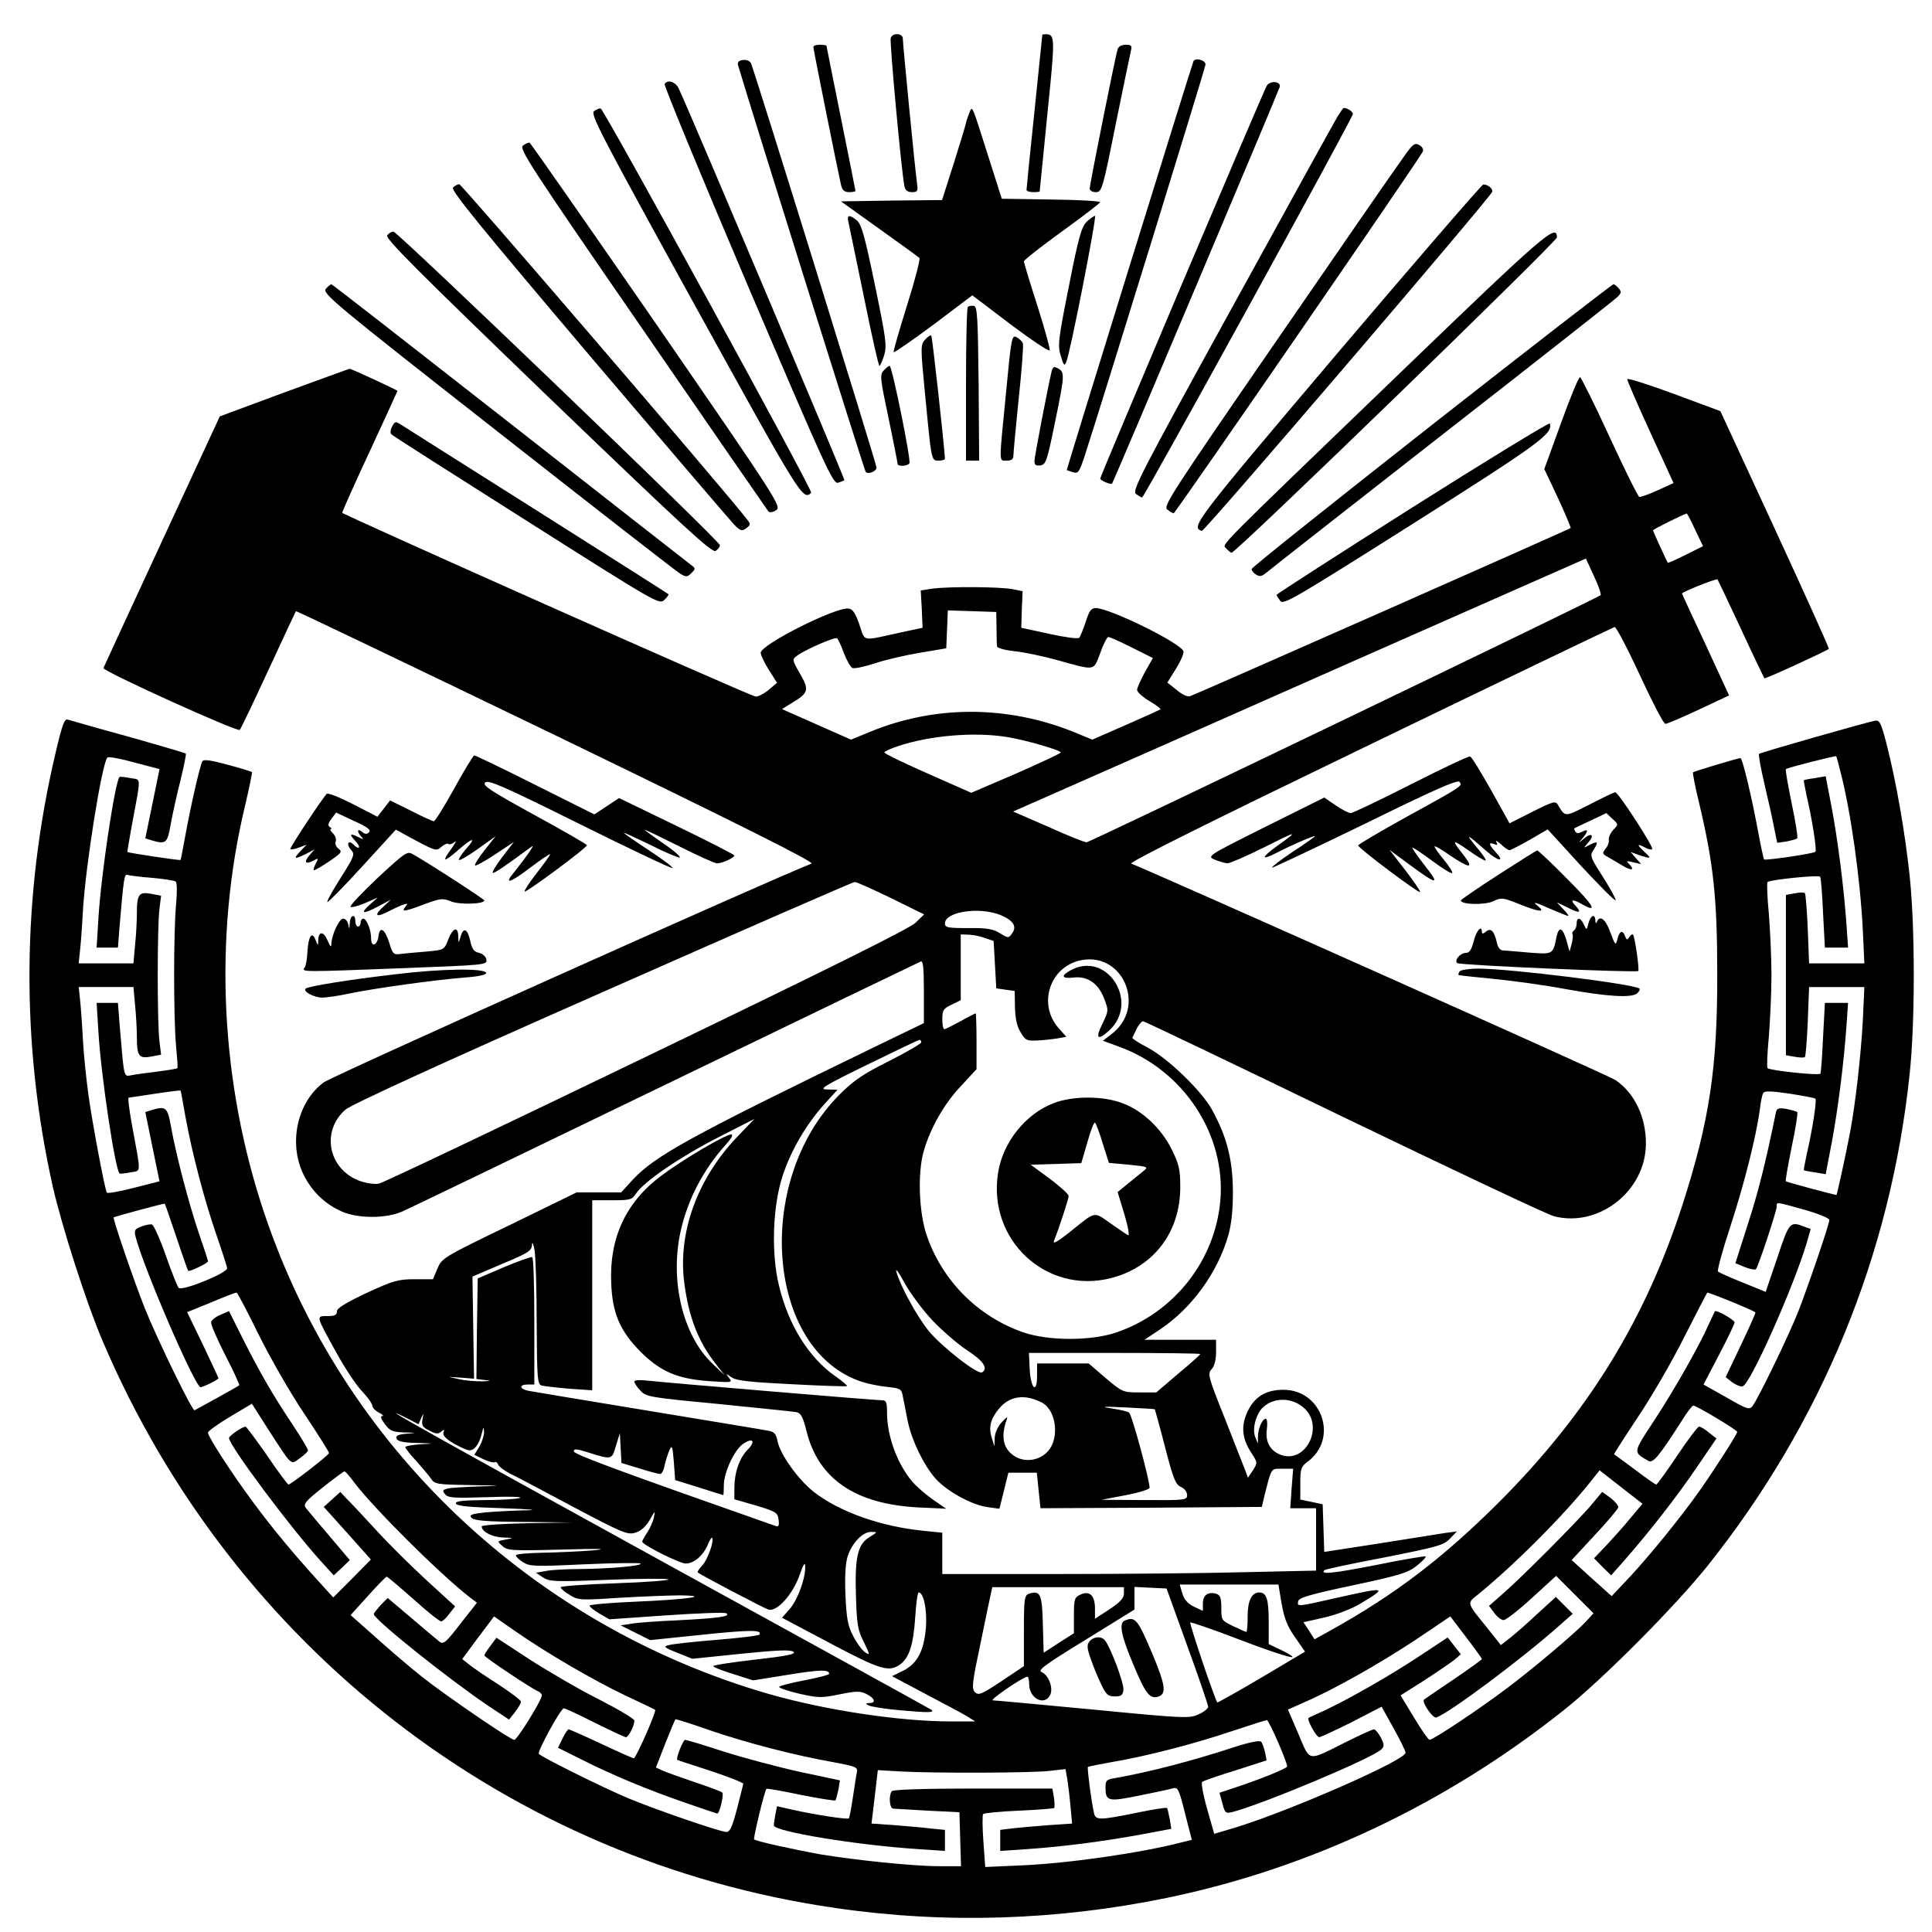 <?xml version="1.0" standalone="no"?>
<!DOCTYPE svg PUBLIC "-//W3C//DTD SVG 20010904//EN"
 "http://www.w3.org/TR/2001/REC-SVG-20010904/DTD/svg10.dtd">
<svg version="1.0" xmlns="http://www.w3.org/2000/svg"
 width="734pt" height="734pt" viewBox="0 0 734 734"
 preserveAspectRatio="xMidYMid meet">
<g transform="translate(0,734) scale(0.1,-0.1)"
fill="#000000" stroke="none">
<path d="M3384 7196 c-5 -13 41 -510 52 -563 3 -16 12 -23 29 -23 21 0 23 4
19 33 -7 47 -54 529 -54 550 0 21 -38 24 -46 3z"/>
<path d="M3960 7208 c0 -2 -14 -133 -30 -292 -17 -159 -30 -293 -30 -297 0 -5
11 -9 25 -9 14 0 25 1 25 3 0 1 13 132 29 292 30 295 30 304 -6 305 -7 0 -13
-1 -13 -2z"/>
<path d="M3090 7162 c0 -10 96 -486 105 -524 5 -21 13 -28 31 -28 13 0 24 2
24 5 0 2 -25 127 -55 276 -30 149 -55 273 -55 275 0 2 -11 4 -25 4 -14 0 -25
-4 -25 -8z"/>
<path d="M4246 7153 c-9 -29 -106 -514 -106 -529 0 -8 10 -14 23 -14 23 0 26
9 76 259 29 142 55 268 58 280 4 17 1 21 -20 21 -16 0 -28 -7 -31 -17z"/>
<path d="M2822 7112 c-16 -2 -21 -9 -18 -20 63 -211 480 -1539 485 -1545 10
-10 41 2 41 17 0 13 -466 1514 -477 1536 -5 9 -18 14 -31 12z"/>
<path d="M4534 7107 c-12 -33 -483 -1551 -481 -1553 1 -1 12 -4 24 -8 19 -6
23 0 42 56 62 190 461 1482 461 1493 0 17 -40 27 -46 12z"/>
<path d="M2525 7021 c-3 -6 139 -350 316 -766 298 -698 324 -755 343 -749 12
4 23 8 24 10 3 2 -576 1372 -629 1487 -12 26 -42 36 -54 18z"/>
<path d="M4812 7013 c-20 -38 -632 -1482 -632 -1491 0 -8 42 -25 45 -19 9 14
635 1496 637 1507 5 22 -39 25 -50 3z"/>
<path d="M2257 6918 c-15 -12 24 -86 383 -738 403 -730 410 -743 442 -712 7 7
-786 1455 -800 1460 -4 1 -15 -3 -25 -10z"/>
<path d="M3681 6907 c-6 -16 -11 -31 -11 -34 0 -3 -20 -70 -45 -149 l-46 -144
-192 -2 -192 -3 145 -104 c80 -57 149 -107 153 -111 4 -4 -17 -85 -47 -180
-30 -96 -53 -176 -51 -178 2 -3 71 45 152 105 l147 111 145 -110 c80 -60 147
-105 149 -99 2 6 -19 82 -47 170 -28 87 -51 163 -51 168 0 5 65 56 145 114 79
57 144 107 145 111 0 4 -84 9 -187 10 l-187 3 -51 160 c-66 207 -60 196 -74
162z"/>
<path d="M5082 6898 c-11 -18 -192 -346 -402 -728 -351 -638 -380 -695 -364
-707 10 -7 20 -13 23 -13 8 0 801 1443 801 1457 0 9 -21 23 -35 23 -2 0 -12
-15 -23 -32z"/>
<path d="M1987 6787 c-16 -11 24 -74 454 -697 259 -377 475 -689 479 -694 5
-4 18 -2 29 6 20 14 7 35 -454 704 -262 379 -479 690 -483 692 -4 1 -16 -4
-25 -11z"/>
<path d="M5328 6737 c-25 -34 -240 -345 -478 -691 -404 -586 -432 -630 -415
-642 10 -8 21 -14 24 -14 7 1 939 1354 947 1375 3 7 -3 18 -14 24 -18 10 -25
4 -64 -52z"/>
<path d="M1721 6627 c-8 -11 104 -148 515 -633 289 -340 538 -631 553 -647 24
-24 29 -26 46 -14 18 14 18 15 -1 39 -110 139 -1080 1268 -1089 1268 -7 0 -18
-6 -24 -13z"/>
<path d="M5081 5998 c-545 -643 -558 -661 -515 -675 10 -3 1095 1265 1103
1288 4 12 -17 29 -34 28 -5 0 -255 -289 -554 -641z"/>
<path d="M3223 6498 c3 -13 29 -141 59 -285 29 -145 56 -263 59 -263 3 0 11
18 18 40 11 37 7 64 -35 267 -38 184 -51 230 -68 245 -29 24 -39 22 -33 -4z"/>
<path d="M4129 6498 c-20 -20 -31 -56 -68 -245 -41 -205 -43 -226 -31 -265 11
-37 14 -40 21 -23 15 34 117 555 109 555 -4 0 -18 -10 -31 -22z"/>
<path d="M1471 6446 c-9 -11 109 -129 610 -612 514 -494 624 -596 638 -587 9
6 16 15 16 22 0 15 -1225 1191 -1240 1191 -7 0 -18 -6 -24 -14z"/>
<path d="M5320 5924 c-723 -696 -676 -649 -661 -668 8 -9 17 -16 20 -16 17 0
1236 1182 1236 1198 0 55 -48 13 -595 -514z"/>
<path d="M1238 6243 c-15 -17 29 -54 653 -543 368 -289 680 -532 694 -540 22
-13 26 -13 42 3 16 16 16 18 -2 31 -11 8 -321 251 -690 540 -369 289 -673 526
-676 526 -3 0 -13 -8 -21 -17z"/>
<path d="M5438 5724 c-375 -295 -683 -540 -683 -546 0 -6 8 -16 17 -21 13 -8
21 -7 35 4 10 9 311 245 668 524 358 279 659 516 669 526 16 15 17 21 6 33 -7
9 -16 16 -20 16 -5 0 -316 -241 -692 -536z"/>
<path d="M3677 6174 c-4 -4 -7 -137 -7 -296 l0 -288 25 0 25 0 -2 292 c-3 255
-5 293 -18 296 -9 1 -19 0 -23 -4z"/>
<path d="M3515 6050 c-18 -20 -18 -27 -1 -203 25 -261 24 -257 52 -257 13 0
24 3 24 8 -2 44 -48 464 -52 467 -3 3 -13 -4 -23 -15z"/>
<path d="M3822 5847 c-27 -275 -28 -257 3 -257 17 0 25 5 25 18 0 10 9 107 20
216 12 110 19 205 16 212 -3 7 -13 17 -24 23 -18 9 -20 -1 -40 -212z"/>
<path d="M3357 5932 c-15 -16 -13 -30 19 -182 19 -90 34 -168 34 -172 0 -11
38 -10 45 2 7 11 -66 370 -75 370 -4 0 -14 -8 -23 -18z"/>
<path d="M3995 5928 c-16 -69 -65 -324 -65 -340 0 -14 6 -19 23 -16 20 3 25
16 54 158 38 184 39 196 13 210 -16 9 -20 7 -25 -12z"/>
<path d="M1080 5849 l-245 -91 -220 -475 c-121 -261 -221 -478 -222 -481 -5
-11 509 -244 518 -235 4 4 53 107 109 228 56 121 103 221 104 223 2 2 448
-212 991 -474 706 -342 981 -480 968 -485 -165 -65 -1820 -807 -1853 -831
-101 -75 -135 -231 -77 -350 32 -65 81 -112 146 -141 62 -27 169 -27 231 1 25
11 475 228 1000 482 525 254 961 464 968 467 9 4 12 -23 12 -114 l0 -120 -182
-88 c-707 -343 -840 -416 -926 -509 l-42 -46 -85 0 -84 0 -256 -125 c-251
-121 -256 -125 -273 -164 l-17 -41 -69 0 c-63 0 -81 -5 -183 -52 -80 -38 -113
-58 -113 -70 0 -14 -8 -18 -36 -18 -44 0 -45 4 34 -139 31 -57 75 -123 96
-145 22 -23 40 -48 40 -56 1 -8 12 -20 26 -27 14 -7 19 -13 12 -13 -8 0 -5
-10 10 -30 19 -26 29 -30 72 -32 50 -1 50 -2 9 -5 -32 -3 -41 -8 -36 -19 4
-10 25 -15 77 -16 70 -2 70 -2 14 -5 -32 -2 -58 -7 -58 -11 0 -4 18 -28 41
-52 22 -25 48 -55 56 -67 14 -22 23 -23 152 -25 119 -2 124 -3 36 -5 -55 -2
-111 -5 -123 -8 -21 -5 -22 -8 -11 -22 12 -14 34 -15 159 -11 80 3 136 2 125
-3 -11 -4 -71 -8 -133 -8 -86 -1 -113 -4 -110 -13 3 -10 52 -14 179 -18 110
-4 140 -7 83 -8 -50 -1 -119 -5 -153 -8 -50 -6 -59 -9 -50 -20 9 -11 55 -15
198 -16 l186 -2 -172 -3 c-95 -2 -173 -7 -173 -12 0 -20 40 -41 81 -42 42 -2
42 -2 10 -8 -33 -6 -33 -6 -13 -24 19 -18 36 -19 229 -14 139 4 178 3 118 -3
-49 -4 -136 -8 -192 -9 -57 -1 -103 -5 -103 -10 0 -5 12 -17 27 -26 25 -16 43
-17 232 -8 113 5 210 6 214 3 10 -9 -118 -20 -232 -21 -47 0 -104 -3 -125 -7
l-40 -7 27 -18 c25 -16 45 -17 245 -9 119 5 223 5 231 2 8 -4 -81 -11 -197
-15 -117 -4 -212 -11 -212 -15 0 -5 15 -18 34 -29 33 -21 40 -21 192 -11 88 5
191 9 229 9 123 -2 21 -16 -171 -24 -96 -4 -174 -11 -174 -15 0 -5 17 -18 37
-30 l38 -22 215 15 c118 8 221 12 229 8 20 -12 -30 -19 -189 -27 -74 -3 -152
-9 -173 -13 l-39 -6 56 -28 56 -28 194 20 c182 19 233 20 221 1 -2 -4 -75 -13
-162 -20 -87 -7 -169 -16 -182 -20 -22 -5 -19 -9 32 -29 l57 -23 184 19 c138
14 188 16 200 8 12 -9 -21 -16 -144 -30 -88 -10 -160 -21 -160 -25 0 -4 34
-17 76 -30 l75 -24 131 21 c122 20 158 21 158 4 0 -4 -43 -15 -95 -25 -52 -10
-95 -21 -95 -25 0 -4 35 -16 78 -26 72 -16 83 -16 152 -2 65 13 78 13 102 1
32 -16 37 -34 11 -34 -15 -1 -16 -2 -3 -9 8 -5 65 -14 125 -19 101 -9 126 -9
114 2 -2 2 -456 252 -1009 556 -881 485 -1139 629 -982 551 l42 -22 10 23 c10
21 10 21 5 -4 -4 -23 0 -30 26 -43 24 -13 34 -14 45 -4 12 10 13 9 9 -3 -4
-11 8 -24 39 -42 24 -14 51 -26 59 -26 20 0 38 24 47 63 7 27 8 28 9 7 0 -14
-8 -39 -18 -56 l-19 -31 35 -17 c19 -9 38 -14 43 -11 4 3 10 -2 13 -10 4 -8
23 -22 44 -33 21 -10 129 -67 241 -127 185 -98 206 -107 235 -98 21 6 39 21
55 48 21 37 22 38 16 10 -3 -16 -15 -42 -25 -57 -10 -15 -19 -31 -19 -35 0
-12 142 -83 165 -83 31 0 65 29 82 67 8 20 16 33 18 31 10 -9 -16 -82 -36
-104 -12 -13 -21 -26 -18 -28 10 -9 248 -134 268 -141 32 -10 93 57 119 132
14 41 21 50 21 32 2 -44 -29 -128 -59 -162 l-29 -33 183 -97 c189 -100 222
-111 265 -81 35 25 51 75 58 179 3 52 9 95 13 95 19 0 32 -64 28 -129 -7 -92
-32 -140 -86 -168 l-43 -21 128 -68 c70 -37 142 -75 158 -85 l30 -19 -91 0
c-195 0 -475 42 -692 104 -901 260 -1619 941 -1916 1821 -169 499 -196 1052
-75 1554 16 68 28 126 26 128 -3 2 -44 15 -93 28 -63 17 -90 21 -95 13 -9 -15
-44 -167 -65 -283 -9 -49 -17 -91 -18 -92 -2 -3 -199 27 -202 30 -1 1 7 47 17
102 36 193 36 171 -6 179 -20 4 -39 6 -41 4 -17 -18 -70 -370 -80 -535 l-7
-113 40 0 41 0 6 78 c16 187 18 203 31 198 7 -2 49 -8 93 -11 44 -4 84 -10 89
-14 6 -3 6 -38 2 -86 -10 -104 -10 -438 0 -540 4 -44 7 -81 5 -83 -1 -2 -35
-8 -76 -13 -40 -5 -85 -11 -99 -14 -30 -5 -27 -16 -45 198 l-6 77 -41 0 -40 0
7 -112 c10 -166 63 -518 80 -536 2 -2 21 0 41 4 42 8 42 -13 6 182 -10 56 -16
102 -12 102 3 0 49 7 101 15 52 8 95 13 96 12 1 -1 9 -45 18 -97 26 -142 70
-310 116 -445 23 -66 42 -126 43 -133 2 -18 -171 -88 -184 -75 -5 5 -27 60
-49 123 -22 63 -46 116 -53 118 -7 2 -26 -2 -41 -8 -24 -9 -27 -14 -21 -38 29
-116 226 -572 247 -572 10 0 68 29 68 34 0 2 -27 59 -59 127 l-60 124 91 37
c50 21 93 38 97 37 3 0 41 -72 84 -160 43 -87 121 -223 173 -300 52 -78 94
-145 94 -149 0 -8 -145 -120 -154 -120 -3 0 -40 49 -81 110 -42 60 -79 110
-82 110 -12 0 -63 -35 -63 -43 0 -28 232 -339 348 -467 l50 -55 31 29 30 29
-77 91 c-43 50 -83 98 -90 107 -11 15 -2 25 64 78 42 33 79 61 83 61 3 0 21
-20 39 -45 74 -97 320 -342 435 -432 l29 -22 -63 -80 c-53 -69 -64 -79 -78
-69 -9 7 -57 47 -107 90 l-91 77 -27 -27 c-14 -16 -26 -31 -26 -34 0 -20 283
-246 434 -348 l80 -53 23 29 c12 16 23 34 22 39 0 6 -38 34 -83 64 -46 29 -96
63 -112 76 l-28 22 60 81 61 81 79 -55 c117 -82 299 -188 421 -246 60 -28 110
-52 112 -54 6 -5 -73 -184 -81 -184 -4 0 -60 25 -124 55 -64 30 -120 55 -124
55 -3 0 -14 -16 -23 -35 l-17 -35 88 -44 c121 -61 256 -117 396 -165 65 -23
120 -41 121 -41 9 0 26 73 19 80 -5 4 -52 22 -104 39 -52 18 -107 37 -122 44
l-26 12 35 90 c20 50 37 91 39 93 1 2 61 -17 132 -42 138 -47 317 -94 469
-121 86 -16 93 -19 88 -39 -2 -11 -9 -55 -15 -96 -6 -41 -13 -76 -15 -78 -5
-6 -137 15 -216 33 l-57 13 -6 -30 c-3 -17 -6 -36 -6 -43 0 -23 315 -75 548
-90 l102 -7 0 40 0 40 -52 5 c-29 4 -92 9 -140 13 l-87 6 5 42 c3 22 8 68 12
101 l7 60 85 -5 c126 -7 496 -6 566 2 l62 7 5 -28 c3 -15 9 -62 13 -103 l7
-76 -89 -6 c-49 -4 -110 -9 -136 -12 l-48 -6 0 -40 0 -40 103 7 c134 9 295 30
435 56 l112 21 -6 37 c-4 20 -8 38 -10 42 -1 3 -54 -5 -116 -18 -143 -29 -156
-29 -162 0 -11 48 -26 170 -23 174 2 2 44 10 93 19 130 22 312 69 454 117 69
23 129 42 133 42 8 0 77 -159 77 -176 0 -8 -111 -52 -206 -83 l-51 -17 11 -40
c9 -36 13 -39 35 -34 112 28 537 206 569 239 12 12 11 18 -2 45 -9 17 -21 31
-26 31 -6 0 -54 -22 -108 -49 -148 -74 -133 -76 -179 31 l-40 93 65 29 c113
49 282 145 420 236 l132 89 60 -79 c33 -43 60 -81 60 -83 0 -2 -48 -37 -107
-77 -60 -40 -110 -75 -113 -77 -10 -9 34 -73 47 -68 52 19 322 221 459 342
l59 52 -32 32 -32 32 -68 -62 c-37 -35 -84 -76 -104 -92 l-37 -29 -54 68 c-77
95 -76 90 -32 125 140 114 329 304 430 432 l31 39 82 -64 81 -63 -47 -56 c-25
-31 -67 -77 -92 -104 l-45 -47 32 -33 33 -32 52 59 c93 106 197 239 273 351
l75 110 -28 22 c-15 13 -32 23 -38 23 -5 0 -43 -50 -83 -110 -41 -61 -76 -110
-80 -110 -3 0 -39 25 -81 57 -42 31 -77 57 -79 58 -1 1 40 65 91 142 52 77
131 214 176 304 46 90 85 166 87 168 3 3 173 -66 183 -75 2 -1 -23 -57 -55
-124 l-58 -122 24 -19 c14 -10 32 -18 40 -16 28 4 193 375 244 545 l15 53 -25
9 c-54 21 -57 17 -102 -119 l-44 -129 -86 35 c-48 19 -90 38 -95 42 -4 4 17
81 47 172 52 159 98 341 112 445 3 28 9 56 13 62 5 8 33 7 100 -3 51 -8 95
-16 98 -19 6 -5 -12 -122 -33 -211 -7 -32 -12 -60 -11 -61 1 -1 20 -5 43 -8
l40 -7 23 120 c24 129 46 303 56 444 l6 87 -44 0 -44 0 -7 -131 c-3 -72 -8
-134 -10 -138 -5 -8 -192 12 -201 21 -3 3 -1 56 5 119 5 63 10 168 10 234 0
66 -5 171 -10 234 -6 63 -8 117 -5 120 9 9 196 28 200 20 3 -4 8 -66 11 -138
l7 -131 44 0 44 0 -6 88 c-10 140 -32 314 -56 443 l-23 120 -40 -7 c-23 -3
-42 -7 -43 -8 -1 -1 4 -29 11 -61 21 -89 39 -206 33 -211 -7 -7 -190 -34 -195
-29 -2 2 -12 48 -22 102 -25 135 -60 283 -68 283 -12 -1 -175 -50 -180 -54 -2
-3 8 -55 23 -116 55 -232 69 -362 69 -650 1 -357 -30 -559 -131 -874 -142
-440 -360 -794 -697 -1132 -215 -214 -394 -351 -646 -491 l-56 -31 -21 33 -21
32 80 18 c47 11 104 33 137 53 105 63 98 64 -89 22 -155 -35 -152 -35 -148
-13 2 13 46 26 207 60 178 38 208 47 243 74 21 17 37 33 34 36 -2 2 -88 -12
-190 -33 -164 -32 -213 -37 -194 -19 3 3 105 25 227 48 201 40 225 46 249 71
l27 28 -45 -6 c-25 -4 -138 -22 -252 -40 l-207 -32 -3 90 -3 91 -42 9 -43 9 0
62 c0 56 3 63 28 82 118 87 55 273 -92 273 -68 0 -111 -27 -138 -86 -24 -54
-19 -101 17 -155 23 -36 23 -36 5 -65 l-19 -28 -11 30 c-6 16 -41 104 -77 196
-63 158 -66 169 -50 186 11 12 17 36 17 65 l0 47 -136 0 -136 0 60 40 c119 80
216 212 258 355 12 42 18 93 18 170 -1 120 -23 207 -80 310 -40 72 -167 194
-242 234 -35 18 -62 36 -60 39 2 4 10 19 17 35 8 15 18 27 24 27 5 0 348 -164
763 -365 415 -200 774 -370 799 -376 170 -43 347 97 348 275 1 101 -43 194
-116 243 -24 17 -1743 784 -1839 822 -12 4 279 149 904 451 506 245 926 446
932 448 6 1 49 -81 96 -183 47 -101 90 -185 97 -185 6 0 63 24 127 54 l115 54
-89 193 c-50 106 -90 193 -90 194 0 6 131 58 135 54 2 -3 42 -87 89 -188 47
-102 88 -186 89 -188 4 -3 237 104 245 112 2 2 -90 206 -204 453 l-208 450
-175 65 c-97 36 -177 61 -179 57 -1 -4 38 -94 87 -201 l89 -194 -61 -28 c-33
-15 -64 -26 -69 -25 -5 2 -56 104 -113 228 -57 124 -108 226 -112 227 -5 2
-37 -76 -72 -173 l-64 -176 52 -110 c28 -61 50 -113 48 -114 -5 -5 -1424 -632
-1446 -639 -10 -3 -30 6 -51 24 l-35 28 33 53 c18 29 31 59 28 66 -12 32 -279
163 -333 164 -17 0 -25 -10 -38 -52 -10 -29 -21 -57 -25 -61 -4 -5 -55 2 -114
15 l-106 23 2 70 3 69 -40 8 c-51 9 -237 10 -300 2 l-47 -7 4 -71 3 -71 -80
-17 c-155 -34 -137 -38 -160 29 -15 43 -25 59 -41 61 -48 7 -334 -137 -334
-168 0 -9 14 -38 31 -65 l31 -49 -33 -28 c-19 -15 -41 -26 -49 -24 -33 7
-1570 692 -1570 698 0 4 47 110 105 234 58 125 105 228 105 229 0 3 -177 85
-182 84 -2 0 -113 -41 -248 -90z m5360 -521 l30 -63 -66 -33 c-36 -18 -67 -32
-68 -30 -14 28 -56 120 -56 123 0 4 111 59 128 64 2 1 16 -27 32 -61z m-359
-249 c-12 -12 -1940 -939 -1953 -939 -8 0 -73 26 -146 59 l-133 58 218 96
c120 53 610 269 1088 481 l870 384 31 -67 c17 -36 28 -69 25 -72z m-2295 -124
c0 -33 1 -65 2 -71 1 -6 30 -14 65 -18 34 -3 105 -18 157 -32 155 -43 143 -45
170 25 12 34 26 61 31 61 5 0 45 -18 89 -40 l80 -40 -30 -53 c-16 -30 -30 -60
-30 -68 0 -8 21 -27 46 -42 26 -15 45 -30 43 -32 -3 -2 -62 -29 -131 -59
l-128 -56 -73 30 c-253 101 -527 101 -773 -1 l-71 -29 -131 58 -131 58 40 25
c61 36 64 49 28 110 -29 51 -30 54 -12 67 28 22 144 73 153 67 4 -3 16 -28 26
-56 11 -28 25 -54 33 -57 7 -3 46 5 85 18 39 13 116 31 171 40 l100 17 3 72 3
72 92 -3 92 -3 1 -60z m39 -415 c70 -11 205 -50 205 -59 0 -3 -77 -39 -170
-80 l-170 -73 -165 73 c-91 40 -165 76 -165 80 0 4 23 15 51 24 121 41 292 55
414 35z m-440 -612 l126 -62 -33 -32 c-23 -22 -335 -177 -1022 -508 -543 -262
-1001 -480 -1017 -483 -17 -3 -48 2 -74 11 -118 45 -146 188 -53 270 22 19
361 175 978 447 520 230 950 418 957 418 6 1 68 -27 138 -61z m415 -64 c49
-20 65 -44 45 -70 -13 -19 -14 -19 -47 1 -26 16 -50 20 -120 19 -78 0 -88 2
-88 18 0 44 130 64 210 32z m-60 -87 l35 -12 5 -90 5 -90 35 -5 35 -5 1 -61
c1 -42 7 -72 21 -95 18 -31 23 -34 64 -32 24 1 59 5 77 8 l33 6 -30 34 c-76
87 -36 223 74 254 168 46 267 -176 125 -280 l-30 -23 60 -22 c247 -89 409
-336 386 -588 -21 -227 -176 -423 -394 -498 -96 -33 -258 -33 -354 0 -174 60
-312 200 -369 374 -28 86 -33 232 -10 313 24 86 78 182 141 248 l60 65 0 106
c0 58 -2 106 -3 106 -2 0 -28 -13 -58 -30 -30 -16 -57 -30 -61 -30 -5 0 -8 17
-8 38 0 34 4 40 35 55 l35 17 0 125 0 125 28 -1 c15 0 43 -5 62 -12z m-240
-397 c0 -5 -55 -37 -122 -71 -100 -50 -135 -74 -189 -128 -328 -329 -277 -973
86 -1091 22 -7 64 -16 95 -19 53 -6 55 -7 61 -41 4 -19 12 -60 18 -91 15 -71
59 -163 104 -215 43 -49 139 -102 200 -110 l44 -6 17 68 17 69 54 0 54 0 7
-68 7 -67 420 2 421 3 8 35 c30 118 25 110 70 110 l41 0 -6 -75 -5 -75 49 0
49 0 0 -118 0 -119 -272 -6 c-149 -4 -469 -7 -710 -7 l-438 0 0 79 0 78 -69 7
c-163 16 -319 71 -418 147 -60 47 -129 143 -139 194 -5 26 -12 35 -33 39 -14
3 -219 37 -456 76 -236 39 -442 73 -457 76 -35 7 -37 24 -3 24 l25 0 0 239 c0
132 -3 242 -8 245 -4 2 -52 -15 -107 -38 l-100 -43 -3 -191 -2 -191 32 -4 c26
-3 24 -4 -12 -5 -25 0 -63 3 -85 8 l-40 9 48 -3 48 -4 -3 194 -3 194 112 48
c99 41 113 50 114 72 1 15 5 7 10 -20 4 -25 8 -149 8 -277 1 -212 3 -232 19
-237 9 -2 56 -8 105 -12 l87 -6 0 361 0 361 75 0 c69 0 76 2 91 25 30 46 170
141 311 213 l139 71 -66 -69 c-151 -158 -226 -365 -200 -556 17 -129 53 -221
118 -304 l35 -45 -47 45 c-112 107 -162 315 -120 503 27 121 87 235 172 329
21 23 29 38 20 38 -22 0 -185 -96 -266 -157 -133 -99 -197 -235 -190 -405 4
-117 33 -184 112 -264 76 -75 139 -102 257 -111 90 -6 93 -6 79 12 -14 18 -14
18 10 2 20 -13 70 -18 230 -26 112 -6 206 -9 208 -7 2 2 -17 18 -41 35 -103
71 -182 196 -218 349 -30 124 -23 303 15 417 33 98 88 191 156 268 l52 57 -39
1 c-34 0 -18 11 152 94 105 51 193 94 198 94 4 1 7 -3 7 -9z m44 -1058 c38
-40 98 -91 133 -114 59 -38 78 -67 54 -82 -16 -10 -154 98 -204 159 -46 58
-109 174 -122 225 -3 14 11 -6 32 -45 21 -38 69 -103 107 -143z m1016 -126 c0
-3 -38 -37 -84 -75 l-83 -71 -64 0 c-63 0 -65 1 -129 55 l-64 55 -98 0 -98 0
0 -46 c0 -72 -24 -51 -28 24 l-3 62 326 0 c179 0 325 -2 325 -4z m-601 -185
c55 -30 67 -137 21 -186 -30 -32 -79 -41 -117 -22 -50 26 -63 74 -39 142 6 15
2 13 -18 -8 -16 -17 -26 -41 -27 -60 l-1 -32 -10 32 c-13 40 -5 73 28 112 40
48 98 56 163 22z m997 -22 c75 -70 5 -209 -88 -177 -42 15 -62 50 -55 98 3 22
1 40 -4 40 -13 0 -29 -36 -30 -67 l0 -28 -10 25 c-13 31 3 89 30 114 43 39
112 37 157 -5z m-569 -3 c1 -1 19 -65 39 -143 31 -120 40 -143 60 -152 14 -6
24 -19 24 -31 0 -19 -6 -20 -162 -19 l-163 1 89 17 c49 9 91 22 93 28 5 13
-65 273 -77 286 -3 4 -33 11 -66 16 -46 7 -35 8 51 4 61 -3 111 -6 112 -7z
m-1957 -225 c37 -12 73 -21 78 -21 6 0 14 15 17 33 4 17 12 43 18 57 10 22 12
17 17 -44 l5 -69 90 -28 c50 -16 91 -29 93 -29 1 0 2 17 2 38 0 48 41 136 74
157 37 25 48 9 16 -23 -31 -32 -50 -86 -50 -147 l0 -41 83 -24 c76 -23 82 -27
85 -54 3 -21 0 -27 -10 -24 -598 210 -768 273 -768 284 0 10 9 10 48 -2 98
-31 96 -31 112 23 l15 48 3 -57 3 -56 69 -21z m873 -261 c-45 -27 -56 -77 -51
-226 3 -105 7 -128 30 -173 24 -49 24 -51 4 -38 -11 8 -32 36 -45 62 -20 38
-25 66 -29 154 -3 71 0 122 8 147 16 51 57 94 89 94 26 0 26 0 -6 -20z m1566
-252 c10 -56 21 -86 51 -128 l38 -55 -165 -98 c-91 -54 -167 -96 -168 -95 -9
9 -107 300 -103 304 3 2 88 -27 189 -66 179 -68 253 -87 157 -39 l-48 23 0 86
c0 84 -8 110 -36 110 -29 0 -44 -32 -44 -91 0 -32 -2 -59 -5 -59 -2 0 -25 10
-50 22 -44 21 -45 23 -45 69 0 38 -4 49 -19 54 -31 9 -51 -5 -51 -36 l0 -29
-34 16 c-23 11 -37 27 -44 50 l-10 34 188 0 187 0 12 -72z m-599 38 c0 -17
-14 -33 -55 -60 l-55 -36 0 39 c0 49 -20 69 -55 53 -23 -11 -25 -17 -25 -79
l0 -68 -58 -37 -57 -37 -3 108 c-3 115 -9 130 -53 116 -17 -6 -19 -19 -19
-141 l0 -134 -85 -57 c-76 -50 -87 -55 -101 -42 -13 14 -11 34 21 185 19 93
37 179 40 192 l5 22 250 0 250 0 0 -24z m241 -200 c44 -120 79 -224 79 -230 0
-7 -16 -20 -36 -29 -34 -16 -51 -16 -400 18 -201 19 -373 35 -382 35 -16 0
114 89 131 90 4 0 7 -13 7 -29 0 -53 57 -83 79 -42 14 26 -4 76 -31 88 -17 7
6 25 166 123 l186 115 0 43 0 43 61 -3 61 -3 79 -219z"/>
<path d="M4068 3654 c-39 -21 -35 -33 10 -28 53 7 95 -22 117 -80 17 -45 17
-46 -7 -96 -28 -56 -18 -65 26 -25 117 108 -8 304 -146 229z"/>
<path d="M4003 3149 c-107 -41 -193 -149 -211 -264 -41 -255 182 -463 428
-401 164 42 265 176 264 348 0 65 -5 86 -33 142 -39 79 -111 147 -187 175 -73
28 -189 28 -261 0z m186 -152 l24 -75 76 -7 c72 -7 75 -8 55 -24 -11 -9 -37
-30 -59 -48 l-39 -32 26 -85 c14 -47 20 -83 14 -79 -6 3 -37 24 -68 46 -65 45
-52 48 -159 -38 -41 -32 -60 -43 -55 -30 19 48 56 160 56 171 0 7 -32 36 -72
66 l-72 53 96 3 96 3 23 79 c12 43 25 77 29 75 3 -2 17 -37 29 -78z"/>
<path d="M2410 2091 c0 -5 10 -21 23 -34 21 -24 35 -26 297 -51 151 -15 284
-29 296 -31 17 -4 25 -19 38 -72 45 -182 186 -278 426 -290 l105 -5 -51 35
c-28 20 -63 50 -78 68 -57 67 -96 173 -96 262 0 39 -3 47 -18 47 -26 0 -837
68 -894 75 -29 3 -48 2 -48 -4z"/>
<path d="M4273 1183 c-23 -9 -14 -57 34 -170 46 -110 62 -130 96 -118 29 12
24 44 -25 162 -56 132 -65 143 -105 126z"/>
<path d="M4139 1104 c-10 -13 -10 -24 5 -67 10 -29 28 -72 40 -97 18 -38 26
-45 51 -45 25 0 31 5 33 25 3 24 -48 160 -70 188 -14 17 -43 15 -59 -4z"/>
<path d="M1490 5720 c-7 -12 -8 -26 -3 -30 4 -5 235 -152 513 -328 497 -315
505 -320 524 -301 11 10 18 20 15 22 -2 2 -227 145 -499 317 -272 172 -505
319 -517 327 -20 13 -23 12 -33 -7z"/>
<path d="M5367 5413 c-284 -180 -517 -330 -517 -333 0 -3 7 -13 14 -23 12 -16
54 9 505 294 483 306 532 342 519 380 -2 5 -236 -138 -521 -318z"/>
<path d="M212 4483 c-130 -546 -133 -1110 -11 -1653 36 -156 127 -440 189
-585 495 -1163 1546 -1976 2785 -2154 418 -61 843 -47 1260 39 545 113 1063
359 1510 716 149 119 419 391 543 546 432 542 695 1180 767 1867 21 193 21
560 0 754 -17 163 -52 362 -88 502 -20 77 -26 90 -43 87 -33 -6 -436 -121
-441 -126 -3 -2 6 -53 20 -113 14 -59 31 -134 37 -167 l12 -58 35 5 c20 4 38
9 41 12 3 3 -6 62 -21 132 -14 70 -25 129 -22 131 4 5 189 52 191 49 1 -1 9
-29 17 -62 39 -152 74 -402 84 -595 l6 -130 -105 0 -105 0 -5 131 c-3 71 -8
133 -11 136 -4 3 -21 3 -39 -1 l-33 -6 0 -304 0 -305 34 -6 c18 -3 35 -4 38
-1 3 3 8 64 11 135 l5 131 105 0 105 0 -6 -130 c-7 -129 -28 -315 -48 -420
-13 -71 -50 -240 -52 -240 -14 2 -190 49 -192 52 -3 2 8 61 22 131 15 70 24
129 21 132 -3 3 -22 8 -41 12 -32 5 -37 3 -41 -18 -38 -186 -66 -298 -106
-421 l-47 -147 36 -15 c20 -8 39 -11 42 -8 9 10 79 221 79 238 0 18 -6 19 105
-12 53 -15 95 -32 95 -39 0 -16 -81 -253 -119 -350 -37 -93 -153 -332 -173
-357 -12 -15 -21 -12 -99 33 l-87 49 59 113 c32 61 59 117 59 123 0 9 -69 49
-75 42 -1 -2 -11 -24 -23 -49 -34 -78 -130 -248 -209 -368 -80 -122 -79 -117
-21 -151 18 -11 42 19 124 147 21 35 43 63 47 63 12 0 167 -93 167 -100 0 -9
-89 -147 -144 -225 -73 -103 -188 -244 -265 -327 l-68 -72 -76 68 -76 69 87
94 c48 51 88 99 90 106 1 7 -12 23 -29 36 l-32 23 -40 -48 c-50 -60 -274 -285
-341 -342 l-49 -43 20 -27 c11 -15 27 -27 36 -27 8 0 57 38 107 84 l92 84 71
-71 71 -71 -29 -32 c-46 -48 -200 -178 -300 -253 -103 -78 -280 -196 -294
-196 -4 0 -31 38 -59 85 l-51 84 87 55 c48 31 99 66 115 78 l27 23 -25 32 -25
32 -103 -68 c-111 -74 -267 -163 -362 -208 -33 -15 -61 -28 -63 -29 -9 -5 29
-74 40 -74 7 1 63 27 125 58 l112 58 45 -81 c25 -45 46 -87 46 -94 0 -28 -435
-219 -646 -284 l-81 -24 -27 95 c-15 52 -23 98 -19 102 4 4 61 24 127 44 l118
38 -6 31 c-4 17 -10 35 -15 40 -6 6 -48 -3 -103 -21 -158 -52 -325 -95 -450
-117 -33 -5 -38 -9 -38 -33 0 -56 8 -58 127 -34 59 12 117 24 129 28 19 5 23
-3 46 -95 l26 -101 -37 -9 c-159 -41 -429 -80 -612 -88 l-136 -6 -7 98 c-4 53
-4 100 -1 103 4 4 65 10 136 13 71 3 131 8 134 10 2 3 2 21 -1 40 l-6 34 -301
0 c-190 0 -305 -4 -309 -10 -12 -16 -9 -65 5 -66 6 -1 66 -4 132 -8 l120 -6 3
-102 3 -103 -83 0 c-97 0 -318 23 -451 45 -100 18 -246 50 -252 57 -4 4 40
187 47 192 1 2 60 -8 130 -23 70 -14 129 -23 132 -21 2 3 7 21 11 40 l6 36
-150 32 c-83 18 -214 53 -290 77 -76 25 -143 45 -148 45 -8 0 -36 -71 -30 -76
1 -1 58 -20 127 -42 69 -23 124 -45 124 -49 -1 -4 -12 -47 -24 -95 -18 -68
-27 -88 -40 -88 -23 0 -261 82 -368 126 -97 40 -338 160 -345 171 -6 10 84
173 95 173 5 0 58 -25 118 -55 60 -30 114 -55 118 -55 10 0 32 44 32 63 0 7
-61 43 -135 81 -74 37 -192 106 -262 151 l-127 83 -23 -31 c-13 -17 -23 -33
-23 -36 0 -7 182 -128 205 -137 9 -4 15 -12 13 -18 -7 -27 -94 -166 -104 -166
-15 0 -262 169 -354 242 -41 33 -118 98 -171 146 l-97 86 66 73 c36 40 68 73
71 73 3 0 49 -39 101 -85 52 -47 100 -85 106 -85 5 0 20 13 31 29 l22 28 -107
98 c-59 54 -147 141 -195 194 -49 53 -99 107 -112 119 l-22 24 -32 -29 -31
-28 90 -100 89 -100 -71 -72 -72 -72 -60 66 c-89 98 -171 196 -246 298 -78
105 -170 247 -170 262 0 6 38 33 83 60 l84 50 61 -96 c94 -145 85 -137 121
-111 17 12 31 25 31 30 0 5 -26 49 -58 97 -75 112 -127 202 -191 330 l-51 102
-32 -14 c-18 -7 -34 -20 -36 -28 -2 -8 23 -65 54 -126 32 -61 55 -113 53 -114
-4 -4 -158 -89 -170 -95 -8 -4 -141 268 -189 388 -41 103 -123 342 -118 345 7
4 192 54 194 52 1 -1 21 -58 44 -127 23 -69 43 -126 45 -128 4 -5 75 29 75 36
0 5 -16 53 -35 108 -36 106 -86 294 -106 407 -13 71 -19 76 -75 59 l-22 -7 27
-132 27 -131 -98 -25 c-54 -14 -100 -22 -102 -18 -8 12 -56 269 -70 371 -8 58
-18 152 -21 210 -3 58 -8 126 -11 153 l-5 47 104 0 104 0 6 -67 c4 -38 7 -93
7 -123 0 -73 8 -83 55 -74 l37 7 -6 49 c-9 64 -9 442 0 506 l6 49 -37 7 c-47
9 -55 -1 -55 -74 0 -30 -3 -85 -7 -122 l-6 -68 -104 0 -104 0 5 48 c3 26 8 94
11 152 10 170 72 560 93 582 4 4 50 -4 103 -19 l95 -25 -27 -132 -27 -131 22
-7 c57 -17 62 -13 75 63 7 39 24 114 37 166 13 53 22 98 20 100 -2 2 -100 31
-217 64 -118 32 -221 62 -231 65 -13 4 -21 -16 -46 -123z"/>
<path d="M1726 4345 c-38 -69 -73 -125 -78 -125 -5 0 -44 18 -87 40 l-79 39
-24 -31 -24 -31 -93 48 c-51 26 -96 44 -100 39 -24 -28 -142 -207 -138 -210 2
-3 17 0 33 6 l29 11 -24 -25 c-28 -30 -23 -32 22 -10 l32 17 -19 -22 c-23 -26
-16 -37 14 -21 20 11 21 10 10 -10 -6 -12 -10 -23 -8 -26 2 -2 28 13 58 33 47
32 51 37 37 48 -10 7 -15 19 -12 27 4 9 -1 23 -10 32 -9 9 -13 16 -8 16 4 0 3
4 -4 8 -8 5 -7 14 6 31 l18 24 68 -32 c51 -23 66 -34 57 -43 -8 -8 -15 -8 -27
2 -18 15 -20 0 -2 -19 10 -11 8 -11 -10 -2 -34 17 -38 13 -13 -14 23 -24 16
-37 -8 -13 -19 19 -27 0 -9 -20 16 -17 14 -24 -38 -106 -31 -49 -54 -90 -51
-93 2 -2 62 58 132 135 l128 140 77 -42 c74 -39 78 -40 96 -23 11 9 23 14 26
11 4 -4 14 -1 24 7 9 8 4 -3 -11 -24 -16 -21 -27 -39 -24 -42 2 -2 24 13 48
35 56 49 72 51 30 4 -17 -20 -29 -38 -26 -41 3 -3 35 16 72 42 l67 48 -42 -53
c-23 -29 -39 -55 -36 -58 2 -3 37 16 76 42 l71 47 -43 -56 c-23 -30 -40 -58
-37 -61 4 -4 51 28 148 100 15 11 -22 -42 -67 -98 -40 -48 -17 -42 62 18 41
31 75 54 75 50 0 -3 -23 -35 -51 -71 -28 -36 -48 -67 -46 -70 6 -5 237 166
237 176 0 3 -90 55 -200 115 -167 92 -198 112 -187 123 11 12 70 -14 360 -158
191 -95 350 -170 352 -167 3 3 -37 33 -90 68 -52 34 -95 64 -95 66 0 2 45 -19
101 -46 55 -28 106 -49 111 -48 6 2 -21 26 -61 53 -39 27 -71 50 -71 52 0 2
58 -26 130 -62 71 -36 136 -65 144 -65 19 0 66 21 66 30 0 3 -99 54 -219 112
l-219 106 -47 -31 -47 -31 -224 112 c-123 62 -228 112 -232 112 -4 0 -38 -56
-76 -125z"/>
<path d="M5360 4360 c-118 -60 -221 -109 -228 -109 -7 -1 -33 13 -57 29 l-44
30 -223 -111 c-222 -111 -223 -112 -193 -125 17 -7 38 -13 48 -14 9 0 72 27
140 61 129 65 133 65 49 5 -61 -44 -63 -57 -4 -27 64 33 158 73 147 63 -5 -5
-45 -33 -88 -61 -43 -29 -77 -55 -74 -57 2 -2 160 73 352 166 256 126 351 168
359 160 15 -15 12 -17 -203 -135 -99 -55 -181 -103 -181 -107 0 -10 229 -182
235 -177 2 3 -23 40 -56 83 l-60 77 76 -56 c107 -79 118 -79 57 -2 -29 37 -49
67 -46 67 4 0 38 -23 76 -51 38 -28 71 -49 75 -46 3 3 -11 26 -31 50 -20 24
-36 47 -36 51 0 4 27 -11 59 -34 75 -50 91 -51 54 -2 -50 63 -48 66 15 22 34
-24 64 -42 66 -39 3 3 -14 27 -37 54 -42 51 -35 48 41 -19 46 -40 71 -42 34
-3 -26 28 -28 39 -5 30 12 -5 14 -3 8 8 -5 8 3 4 17 -8 13 -13 28 -23 33 -23
4 0 39 18 76 39 l69 40 127 -139 c71 -76 129 -135 131 -130 2 4 -20 44 -48 88
-50 79 -51 81 -34 106 18 29 14 32 -19 15 -22 -12 -22 -12 -3 10 25 28 13 40
-16 15 -23 -19 -23 -19 -5 2 22 27 22 37 -2 24 -14 -7 -22 -7 -26 1 -4 6 -5
11 -4 12 2 1 30 15 63 30 l59 28 23 -22 c23 -21 23 -21 3 -42 -11 -12 -18 -29
-17 -38 2 -9 -4 -24 -12 -33 -12 -16 -12 -19 0 -27 8 -4 34 -20 58 -34 40 -25
56 -23 30 4 -11 10 -7 11 17 5 l30 -7 -20 23 -20 23 20 -7 c11 -5 29 -10 40
-13 17 -4 15 0 -8 21 -30 28 -28 33 5 15 11 -6 22 -8 25 -5 7 7 -129 216 -140
216 -5 0 -49 -21 -99 -47 -95 -48 -91 -48 -119 -1 -9 16 -17 14 -97 -26 l-87
-44 -70 126 c-39 69 -74 127 -80 128 -5 2 -107 -46 -225 -106z"/>
<path d="M1435 4005 c-60 -57 -107 -106 -103 -110 3 -4 28 3 55 14 l48 21 -29
-26 c-40 -35 -28 -39 30 -8 l49 26 -29 -27 c-35 -32 -29 -42 13 -21 17 9 43
21 57 27 24 8 25 8 14 -6 -17 -21 -3 -19 73 10 60 22 69 23 99 11 32 -14 128
-11 128 3 0 5 -221 148 -274 177 -19 11 -32 1 -131 -91z"/>
<path d="M5693 4017 c-79 -51 -143 -95 -143 -98 0 -16 92 -18 123 -3 31 15 36
14 97 -10 78 -32 106 -34 70 -6 -19 15 -8 13 43 -10 38 -16 71 -30 75 -30 3 0
-5 12 -19 26 l-24 26 43 -21 c45 -23 53 -19 25 11 -19 21 -8 23 27 3 63 -36
46 -6 -55 95 -60 61 -112 110 -115 109 -3 0 -69 -42 -147 -92z"/>
<path d="M1329 3833 c-2 -24 -2 -25 -6 -5 -2 12 -11 22 -19 22 -15 0 -43 -59
-45 -94 0 -17 -4 -14 -15 12 -15 35 -34 35 -35 -1 0 -21 -1 -21 -10 2 -14 35
-27 15 -31 -44 -1 -27 -6 -56 -11 -62 -12 -16 -10 -16 381 -1 305 12 313 12
310 32 -2 12 -13 22 -28 26 -20 4 -27 15 -34 48 -11 46 -26 50 -37 11 -7 -24
-7 -24 -8 4 -1 39 -20 33 -38 -12 -15 -40 -16 -40 -82 -46 -36 -3 -80 -7 -97
-9 -29 -4 -32 -1 -45 42 -17 53 -36 65 -41 26 -4 -36 -28 -45 -28 -10 0 33
-17 76 -30 76 -5 0 -10 -7 -10 -15 0 -8 -4 -15 -10 -15 -5 0 -10 9 -10 20 0
31 -20 24 -21 -7z"/>
<path d="M6035 3833 c-7 -28 -7 -28 -18 -5 -12 27 -27 29 -27 3 0 -11 -5 -23
-10 -26 -6 -4 -8 -10 -6 -14 3 -4 1 -21 -3 -37 l-8 -29 -12 43 c-14 48 -28 54
-37 15 -14 -70 -13 -69 -105 -62 -46 4 -91 8 -100 8 -10 1 -19 13 -22 29 -10
45 -23 58 -41 43 -11 -9 -16 -10 -16 -2 0 29 -21 6 -31 -34 -8 -32 -16 -45
-29 -45 -22 0 -46 -28 -34 -39 9 -8 681 -37 688 -30 5 6 -13 131 -20 138 -3 3
-9 -1 -14 -9 -8 -12 -10 -12 -16 3 -9 25 -21 21 -29 -10 -7 -27 -8 -26 -27 25
-18 50 -40 67 -51 40 -3 -8 -6 -6 -6 5 -1 27 -18 20 -26 -10z"/>
<path d="M1506 3639 c-173 -20 -337 -46 -345 -55 -11 -11 33 -34 63 -34 17 0
65 7 106 16 97 20 321 51 433 60 57 4 86 11 84 18 -6 18 -168 16 -341 -5z"/>
<path d="M5545 3649 c-4 -6 -5 -12 -4 -13 2 -2 63 -8 134 -15 72 -7 195 -24
275 -39 159 -29 252 -34 271 -15 7 7 10 15 8 17 -17 17 -492 76 -611 76 -37 0
-70 -5 -73 -11z"/>
</g>
</svg>
